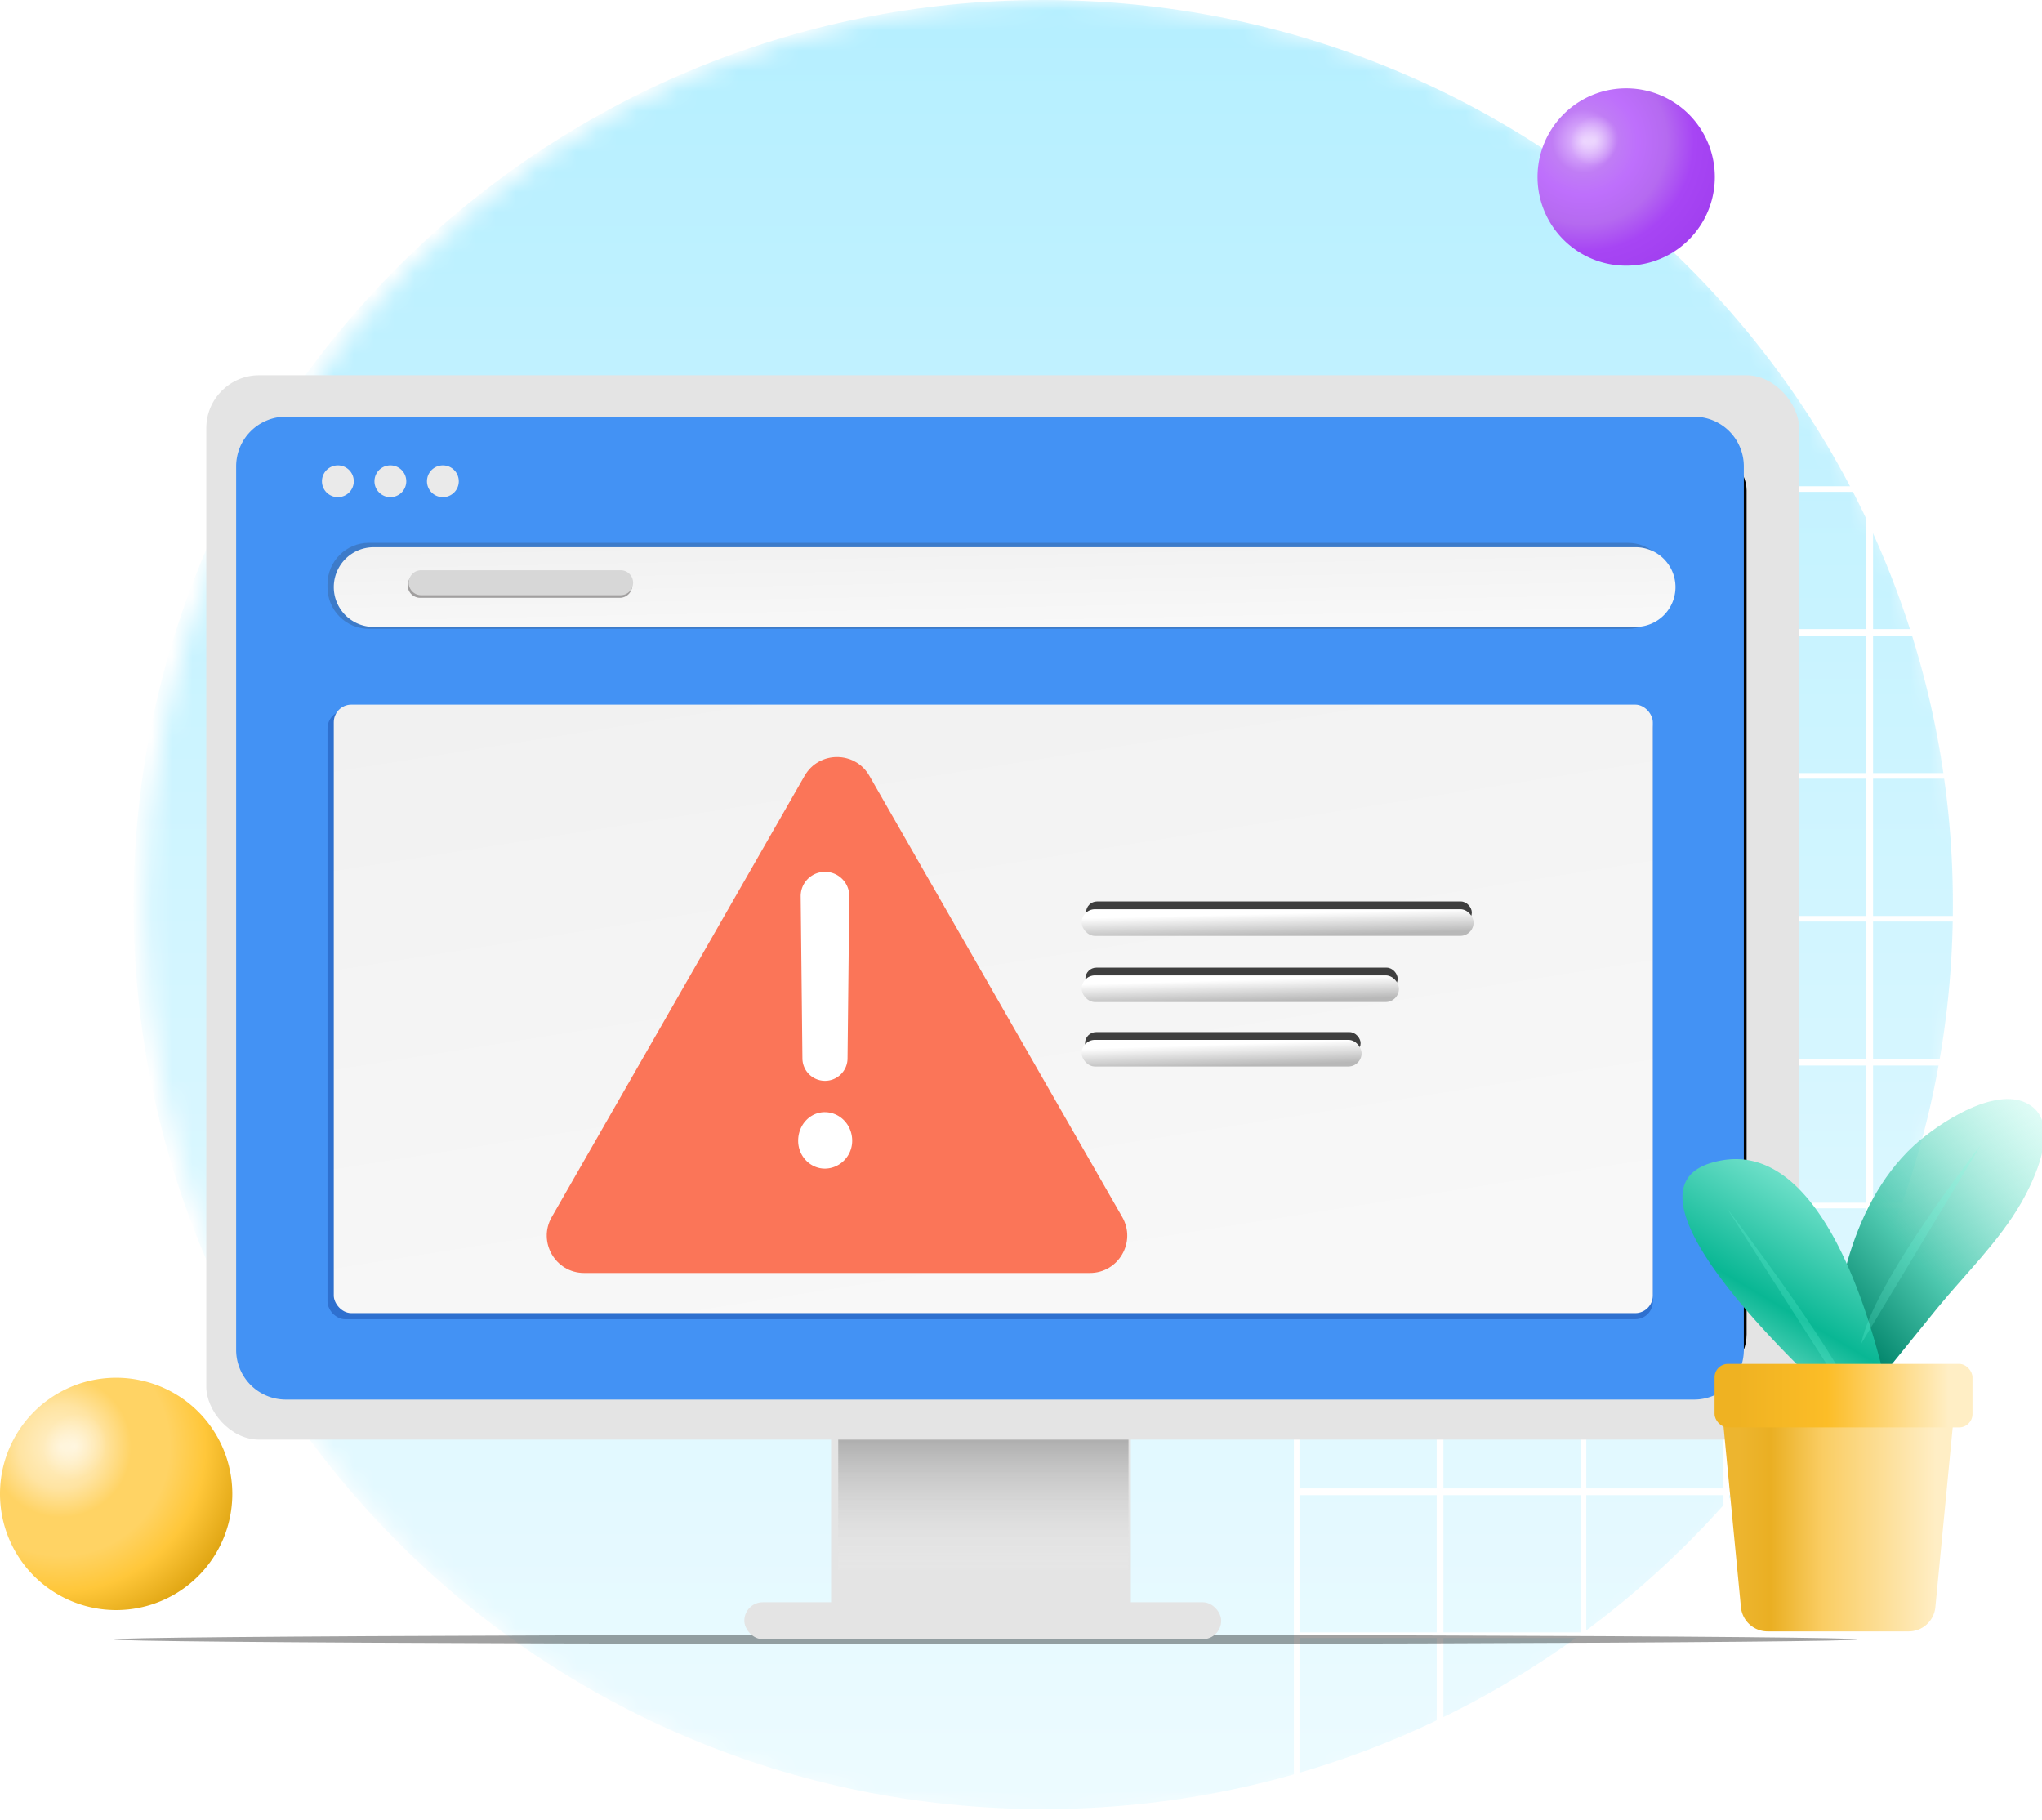 <svg xmlns="http://www.w3.org/2000/svg" width="101" height="90" fill="none" viewBox="0 0 101 90"><mask id="fs-i2cevocr3a" style="mask-type:alpha" width="91" height="90" x="7" y="0" maskUnits="userSpaceOnUse"><path fill="url(#paint0_linear_15_142555)" d="M52.17 90c24.852 0 45-20.147 45-45s-20.148-45-45-45c-24.854 0-45 20.147-45 45s20.146 45 45 45z"/></mask><g mask="url(#fs-i2cevocr3a)"><path fill="url(#paint1_linear_15_142555)" d="M51.6 89.474c24.85 0 44.994-20.03 44.994-44.737C96.594 20.03 76.45 0 51.6 0S6.605 20.03 6.605 44.737c0 24.708 20.145 44.737 44.995 44.737z"/><path fill="#fff" d="M66.815 24.049a2.819 2.819 0 00-2.819 2.818v110.827h113.645V24.049H66.815zm110.493 7.064h-6.787v-6.786h6.787v6.786zm-56.35 42.5v-6.787h6.786v6.786h-6.786zm6.786.333v6.787h-6.786v-6.787h6.786zm-7.064-.334h-6.787v-6.786h6.787v6.786zm0 .334v6.787h-6.787v-6.787h6.787zm-7.121 6.787h-6.786v-6.787h6.786v6.787zm0 .278v6.786h-6.786v-6.786h6.786zm.334 0h6.787v6.786h-6.787v-6.786zm6.787 7.064v6.787h-6.787v-6.787h6.787zm.278 0h6.786v6.787h-6.786v-6.787zm0-.278v-6.786h6.786v6.786h-6.786zm7.064-6.786h6.787v6.786h-6.787v-6.786zm0-.278v-6.787h6.787v6.787h-6.787zm0-7.12v-6.787h6.787v6.786h-6.787zm0-7.065V59.76h6.787v6.787h-6.787zm-.278 0h-6.786V59.76h6.786v6.787zm-7.064 0h-6.787V59.76h6.787v6.787zm-7.121 0h-6.786V59.76h6.786v6.787zm0 .278v6.786h-6.786v-6.786h6.786zm-7.064 6.786h-6.787v-6.786h6.787v6.786zm0 .334v6.787h-6.787v-6.787h6.787zm0 7.065v6.786h-6.787v-6.786h6.787zm0 7.064v6.787h-6.787v-6.787h6.787zm.278 0h6.786v6.787h-6.786v-6.787zm6.786 7.12v6.787h-6.786v-6.787h6.786zm.334 0h6.787v6.787h-6.787v-6.787zm7.065 0h6.786v6.787h-6.786v-6.787zm7.064 0h6.787v6.787h-6.787v-6.787zm0-.333v-6.787h6.787v6.787h-6.787zm7.121-6.787h6.786v6.787h-6.786v-6.787zm0-.278v-6.786h6.786v6.786h-6.786zm0-7.064v-6.787h6.786v6.787h-6.786zm0-7.12v-6.787h6.786v6.786h-6.786zm0-7.065V59.76h6.786v6.787h-6.786zm0-7.065v-6.786h6.786v6.786h-6.786zm-.334 0h-6.787v-6.786h6.787v6.786zm-7.065 0h-6.786v-6.786h6.786v6.786zm-7.064 0h-6.787v-6.786h6.787v6.786zm-7.121 0h-6.786v-6.786h6.786v6.786zm-7.064 0h-6.787v-6.786h6.787v6.786zm0 .278v6.787h-6.787V59.76h6.787zm-7.065 6.787h-6.786V59.76h6.786v6.787zm0 .278v6.786h-6.786v-6.786h6.786zm0 7.12v6.787h-6.786v-6.787h6.786zm0 7.065v6.786h-6.786v-6.786h6.786zm0 7.064v6.787h-6.786v-6.787h6.786zm0 7.12v6.787h-6.786v-6.787h6.786zm.278 0h6.787v6.787h-6.787v-6.787zm6.787 7.065v6.786h-6.787v-6.786h6.787zm.278 0h6.786v6.786h-6.786v-6.786zm7.12 0h6.787v6.786h-6.787v-6.786zm7.065 0h6.786v6.786h-6.786v-6.786zm7.064 0h6.787v6.786h-6.787v-6.786zm7.121 0h6.786v6.786h-6.786v-6.786zm0-.278v-6.787h6.786v6.787h-6.786zm7.064-6.787h6.787v6.787h-6.787v-6.787zm0-.333v-6.787h6.787v6.787h-6.787zm0-7.065v-6.786h6.787v6.786h-6.787zm0-7.064v-6.787h6.787v6.787h-6.787zm0-7.12v-6.787h6.787v6.786h-6.787zm0-7.065V59.76h6.787v6.787h-6.787zm0-7.065v-6.786h6.787v6.786h-6.787zm0-7.12v-6.787h6.787v6.787h-6.787zm-.278 0h-6.786v-6.787h6.786v6.787zm-7.12 0h-6.787v-6.787h6.787v6.787zm-7.065 0h-6.786v-6.787h6.786v6.787zm-7.064 0h-6.787v-6.787h6.787v6.787zm-7.121 0h-6.786v-6.787h6.786v6.787zm-7.064 0h-6.787v-6.787h6.787v6.787zm-7.065 0h-6.786v-6.787h6.786v6.787zm0 .334v6.786h-6.786v-6.786h6.786zm-7.12 6.786h-6.786v-6.786h6.786v6.786zm0 .278v6.787h-6.786V59.76h6.786zm0 7.065v6.786h-6.786v-6.786h6.786zm0 7.12v6.787h-6.786v-6.787h6.786zm0 7.065v6.786h-6.786v-6.786h6.786zm0 7.064v6.787h-6.786v-6.787h6.786zm0 7.12v6.787h-6.786v-6.787h6.786zm0 7.065v6.786h-6.786v-6.786h6.786zm.334 0h6.786v6.786h-6.786v-6.786zm6.786 7.065v6.786h-6.786v-6.786h6.786zm.278 0h6.787v6.786h-6.787v-6.786zm7.065 0h6.786v6.786h-6.786v-6.786zm7.12 0h6.787v6.786h-6.787v-6.786zm7.065 0h6.786v6.786h-6.786v-6.786zm7.064 0h6.787v6.786h-6.787v-6.786zm7.121 0h6.786v6.786h-6.786v-6.786zm7.064 0h6.787v6.786h-6.787v-6.786zm0-.279v-6.786h6.787v6.786h-6.787zm7.065-6.786h6.786v6.786h-6.786v-6.786zm0-.278v-6.787h6.786v6.787h-6.786zm0-7.12v-6.787h6.786v6.787h-6.786zm0-7.065v-6.786h6.786v6.786h-6.786zm0-7.064v-6.787h6.786v6.787h-6.786zm0-7.12v-6.787h6.786v6.786h-6.786zm0-7.065V59.76h6.786v6.787h-6.786zm0-7.065v-6.786h6.786v6.786h-6.786zm0-7.12v-6.787h6.786v6.787h-6.786zm0-7.065v-6.786h6.786v6.786h-6.786zm-.278 0h-6.787v-6.786h6.787v6.786zm-7.065 0h-6.786v-6.786h6.786v6.786zm-7.12 0h-6.787v-6.786h6.787v6.786zm-7.065 0h-6.786v-6.786h6.786v6.786zm-7.064 0h-6.787v-6.786h6.787v6.786zm-7.121 0h-6.786v-6.786h6.786v6.786zm-7.064 0h-6.787v-6.786h6.787v6.786zm-7.065 0h-6.786v-6.786h6.786v6.786zm-7.12 0h-6.786v-6.786h6.786v6.786zm0 .278v6.787h-6.786v-6.787h6.786zm-7.064 6.787h-6.787v-6.787h6.787v6.787zm0 .334v6.786h-6.787v-6.786h6.787zm0 7.064v6.787h-6.787V59.76h6.787zm0 7.065v6.786h-6.787v-6.786h6.787zm0 7.12v6.787h-6.787v-6.787h6.787zm0 7.065v6.786h-6.787v-6.786h6.787zm0 7.064v6.787h-6.787v-6.787h6.787zm0 7.12v6.787h-6.787v-6.787h6.787zm0 7.065v6.786h-6.787v-6.786h6.787zm0 7.065v6.786h-6.787v-6.786h6.787zm.278 0h6.786v6.786h-6.786v-6.786zm6.786 7.12v6.786h-6.786v-6.786h6.786zm.334 0h6.786v6.786h-6.786v-6.786zm7.064 0h6.787v6.786h-6.787v-6.786zm7.065 0h6.786v6.786h-6.786v-6.786zm7.12 0h6.787v6.786h-6.787v-6.786zm7.065 0h6.786v6.786h-6.786v-6.786zm7.064 0h6.787v6.786h-6.787v-6.786zm7.121 0h6.786v6.786h-6.786v-6.786zm7.064 0h6.787v6.786h-6.787v-6.786zm7.065 0h6.786v6.786h-6.786v-6.786zm0-.334v-6.786h6.786v6.786h-6.786zm7.12-6.786h6.787v6.786h-6.787v-6.786zm0-.279v-6.786h6.787v6.786h-6.787zm0-7.064v-6.787h6.787v6.787h-6.787zm0-7.12v-6.787h6.787v6.787h-6.787zm0-7.065v-6.786h6.787v6.786h-6.787zm0-7.064v-6.787h6.787v6.787h-6.787zm0-7.12v-6.787h6.787v6.786h-6.787zm0-7.065V59.76h6.787v6.787h-6.787zm0-7.065v-6.786h6.787v6.786h-6.787zm0-7.12v-6.787h6.787v6.787h-6.787zm0-7.065v-6.786h6.787v6.786h-6.787zm0-7.064v-6.787h6.787v6.787h-6.787zm-.334 0h-6.786v-6.787h6.786v6.787zm-7.064 0h-6.787v-6.787h6.787v6.787zm-7.065 0h-6.786v-6.787h6.786v6.787zm-7.12 0h-6.787v-6.787h6.787v6.787zm-7.065 0h-6.786v-6.787h6.786v6.787zm-7.064 0h-6.787v-6.787h6.787v6.787zm-7.121 0h-6.786v-6.787h6.786v6.787zm-7.064 0h-6.787v-6.787h6.787v6.787zm-7.065 0h-6.786v-6.787h6.786v6.787zm-7.12 0h-6.786v-6.787h6.786v6.787zm-7.064 0h-6.787v-6.787h6.787v6.787zm0 .278v6.786h-6.787v-6.786h6.787zm-7.065 6.786h-6.787v-6.786h6.787v6.786zm0 .278v6.787h-6.787v-6.787h6.787zm0 7.12v6.787h-6.787v-6.786h6.787zm0 7.065v6.787h-6.787V59.76h6.787zm0 7.065v6.786h-6.787v-6.786h6.787zm0 7.12v6.787h-6.787v-6.787h6.787zm0 7.065v6.786h-6.787v-6.786h6.787zm0 7.064v6.787h-6.787v-6.787h6.787zm0 7.12v6.787h-6.787v-6.787h6.787zm0 7.065v6.786h-6.787v-6.786h6.787zm0 7.065v6.786h-6.787v-6.786h6.787zm0 7.12v6.786h-6.787v-6.786h6.787zm.278 0h6.787v6.786h-6.787v-6.786zm6.787 7.064v6.787h-6.787v-6.787h6.787zm.278 0h6.786v6.787h-6.786v-6.787zm7.12 0h6.786v6.787h-6.786v-6.787zm7.064 0h6.787v6.787h-6.787v-6.787zm7.065 0h6.786v6.787h-6.786v-6.787zm7.12 0h6.787v6.787h-6.787v-6.787zm7.065 0h6.786v6.787h-6.786v-6.787zm7.064 0h6.787v6.787h-6.787v-6.787zm7.121 0h6.786v6.787h-6.786v-6.787zm7.064 0h6.787v6.787h-6.787v-6.787zm7.065 0h6.786v6.787h-6.786v-6.787zm7.12 0h6.787v6.787h-6.787v-6.787zm0-.278v-6.786h6.787v6.786h-6.787zm7.065-6.786h6.786v6.786h-6.786v-6.786zm0-.334v-6.786h6.786v6.786h-6.786zm0-7.065v-6.786h6.786v6.786h-6.786zm0-7.064v-6.787h6.786v6.787h-6.786zm0-7.12v-6.787h6.786v6.787h-6.786zm0-7.065v-6.786h6.786v6.786h-6.786zm0-7.064v-6.787h6.786v6.787h-6.786zm0-7.12v-6.787h6.786v6.786h-6.786zm0-7.065V59.76h6.786v6.787h-6.786zm0-7.065v-6.786h6.786v6.786h-6.786zm0-7.12v-6.787h6.786v6.787h-6.786zm0-7.065v-6.786h6.786v6.786h-6.786zm0-7.064v-6.787h6.786v6.787h-6.786zm0-7.12v-6.787h6.786v6.786h-6.786zm-.278 0h-6.787v-6.787h6.787v6.786zm-7.121 0h-6.786v-6.787h6.786v6.786zm-7.064 0h-6.787v-6.787h6.787v6.786zm-7.065 0h-6.786v-6.787h6.786v6.786zm-7.12 0h-6.787v-6.787h6.787v6.786zm-7.065 0h-6.786v-6.787h6.786v6.786zm-7.064 0h-6.787v-6.787h6.787v6.786zm-7.121 0h-6.786v-6.787h6.786v6.786zm-7.064 0h-6.787v-6.787h6.787v6.786zm-7.065 0h-6.786v-6.787h6.786v6.786zm-7.12 0h-6.786v-6.787h6.786v6.786zm-7.064 0h-6.787v-6.787h6.787v6.786zm-7.065 0h-6.787v-6.787h6.787v6.786zm0 .333v6.787h-6.787v-6.787h6.787zm-7.12 6.787h-6.787v-6.787h6.787v6.787zm0 .278v6.786h-6.787v-6.786h6.787zm0 7.064v6.787h-6.787v-6.787h6.787zm0 7.12v6.787h-6.787v-6.786h6.787zm0 7.065v6.787h-6.787V59.76h6.787zm0 7.065v6.786h-6.787v-6.786h6.787zm0 7.12v6.787h-6.787v-6.787h6.787zm0 7.065v6.786h-6.787v-6.786h6.787zm0 7.064v6.787h-6.787v-6.787h6.787zm0 7.12v6.787h-6.787v-6.787h6.787zm0 7.065v6.786h-6.787v-6.786h6.787zm0 7.065v6.786h-6.787v-6.786h6.787zm0 7.12v6.786h-6.787v-6.786h6.787zm0 7.064v6.787h-6.787v-6.787h6.787zm.333 0h6.787v6.787h-6.787v-6.787zm6.787 7.065v6.786h-6.787v-6.786h6.787zm.278 0h6.787v6.786h-6.787v-6.786zm7.065 0h6.786v6.786h-6.786v-6.786zm7.12 0h6.786v6.786h-6.786v-6.786zm7.064 0h6.787v6.786h-6.787v-6.786zm7.065 0h6.786v6.786h-6.786v-6.786zm7.12 0h6.787v6.786h-6.787v-6.786zm7.065 0h6.786v6.786h-6.786v-6.786zm7.064 0h6.787v6.786h-6.787v-6.786zm7.121 0h6.786v6.786h-6.786v-6.786zm7.064 0h6.787v6.786h-6.787v-6.786zm7.065 0h6.786v6.786h-6.786v-6.786zm7.12 0h6.787v6.786h-6.787v-6.786zm7.065 0h6.786v6.786h-6.786v-6.786zm0-.278v-6.787h6.786v6.787h-6.786zm7.064-6.787h6.787v6.787h-6.787v-6.787zm0-.278v-6.786h6.787v6.786h-6.787zm0-7.12v-6.786h6.787v6.786h-6.787zm0-7.065v-6.786h6.787v6.786h-6.787zm0-7.064v-6.787h6.787v6.787h-6.787zm0-7.12v-6.787h6.787v6.787h-6.787zm0-7.065v-6.786h6.787v6.786h-6.787zm0-7.064v-6.787h6.787v6.787h-6.787zm0-7.12v-6.787h6.787v6.786h-6.787zm0-7.065V59.76h6.787v6.787h-6.787zm0-7.065v-6.786h6.787v6.786h-6.787zm0-7.12v-6.787h6.787v6.787h-6.787zm0-7.065v-6.786h6.787v6.786h-6.787zm0-7.064v-6.787h6.787v6.787h-6.787zm-99.46-13.907v6.786h-6.787v-3.967a2.819 2.819 0 012.819-2.819h3.968zm-6.787 106.247h6.787v6.786h-6.787v-6.786zm106.247 6.786v-6.786h6.787v6.786h-6.787z"/></g><path fill="url(#paint2_radial_15_142555)" d="M5.745 79.628a5.745 5.745 0 100-11.49 5.745 5.745 0 000 11.49z"/><path fill="url(#paint3_radial_15_142555)" d="M2.422 73.603c-1.041-.64-1.301-2.102-.58-3.243.7-1.141 2.121-1.562 3.162-.921 1.041.64 1.302 2.102.58 3.243-.72 1.16-2.141 1.561-3.162.92z" opacity=".5"/><path fill="url(#paint4_radial_15_142555)" d="M80.433 13.139a4.385 4.385 0 100-8.77 4.385 4.385 0 000 8.77z"/><path fill="url(#paint5_radial_15_142555)" d="M77.896 8.54c-.794-.49-.993-1.605-.443-2.476.535-.871 1.62-1.192 2.415-.703.794.489.993 1.604.443 2.475-.55.886-1.635 1.192-2.415.703z" opacity=".5"/><g filter="url(#filter0_f_15_142555)"><ellipse cx="48.756" cy="81.081" fill="#000" fill-opacity=".37" rx="43.119" ry=".229"/></g><g filter="url(#filter1_ii_15_142555)"><path fill="#E4E4E4" d="M41.107 64.162c0-.962.78-1.744 1.742-1.744h11.342c.962 0 1.742.78 1.742 1.742v16.692H41.107v-16.69z"/></g><path fill="url(#paint6_linear_15_142555)" d="M41.46 69.348h14.357v8.276H41.46z"/><g filter="url(#filter2_ii_15_142555)"><rect width="78.784" height="52.639" x="10.203" y="18.342" fill="#E4E4E4" rx="2.614"/></g><rect width="72.717" height="46.101" x="13.672" y="22.072" fill="#010101" rx="2.178"/><g filter="url(#filter3_iii_15_142555)"><path fill="#4392F4" d="M84.24 20.39H14.564a2.456 2.456 0 00-2.448 2.464v43.68A2.456 2.456 0 0014.564 69H84.24a2.456 2.456 0 002.448-2.465v-43.68a2.456 2.456 0 00-2.448-2.464z"/></g><path fill="#231F20" d="M80.517 26.847H18.245c-1.13 0-2.046.916-2.046 2.046v.16c0 1.13.916 2.046 2.046 2.046h62.272c1.13 0 2.046-.916 2.046-2.046v-.16c0-1.13-.916-2.046-2.046-2.046z" opacity=".2"/><g filter="url(#filter4_ii_15_142555)"><path fill="url(#paint7_linear_15_142555)" d="M80.902 26.847H18.48a1.97 1.97 0 100 3.94h62.422a1.97 1.97 0 100-3.94z"/></g><path fill="#231F20" d="M30.654 28.33h-9.871a.618.618 0 100 1.236h9.871a.618.618 0 100-1.236z" opacity=".4"/><path fill="#D7D7D7" d="M30.696 28.201h-9.863a.618.618 0 100 1.236h9.863a.618.618 0 100-1.236z"/><g filter="url(#filter6_ii_15_142555)"><path fill="#EAEAEA" d="M16.683 24.588a.787.787 0 100-1.573.787.787 0 000 1.573z"/></g><g filter="url(#filter7_ii_15_142555)"><path fill="#EAEAEA" d="M19.28 24.588a.787.787 0 100-1.573.787.787 0 000 1.573z"/></g><g filter="url(#filter8_ii_15_142555)"><path fill="#EAEAEA" d="M21.877 24.588a.787.787 0 100-1.573.787.787 0 000 1.573z"/></g><rect width="65.552" height="30.094" x="16.199" y="35.15" fill="#002880" fill-opacity=".32" rx=".871"/><g filter="url(#filter9_ii_15_142555)"><rect width="65.241" height="30.094" x="16.509" y="34.631" fill="url(#paint9_linear_15_142555)" rx=".871"/></g><g filter="url(#filter10_ii_15_142555)"><rect width="23.586" height="1.829" x="36.815" y="79.023" fill="#E4E4E4" rx=".914"/></g><g filter="url(#filter11_i_15_142555)"><path fill="url(#paint10_linear_15_142555)" d="M89.859 69.073c-.028-.006-.057-.011-.078-.031-.43-.411.842-6.006.963-6.424.615-2.123 1.634-4.19 3.272-5.706 1.16-1.073 4.256-3.173 5.864-1.938 1.354 1.041.085 3.656-.54 4.75-1.119 1.944-2.768 3.52-4.177 5.244-.84 1.032-1.685 2.083-2.525 3.115-.055.07-.48.674-.799 1.068-.204.252-.5.298-.814.218l-1.166-.296z"/></g><g filter="url(#filter12_i_15_142555)"><path fill="url(#paint11_linear_15_142555)" d="M91.697 70.775c.688.148 1.3-.437 1.157-1.125-.79-3.787-3.406-13.662-8.947-11.863-5.036 1.654 5.787 11.392 7.355 12.772a.95.95 0 00.435.216z"/></g><path fill="#77FFE4" fill-opacity=".2" d="M85.416 59.757s6.48 8.458 6.554 10.247zM97.963 56.642s-5.324 6.793-5.903 9.808z"/><path fill="url(#paint12_linear_15_142555)" d="M85.109 69.105a1.325 1.325 0 011.318-1.452h8.98c.783 0 1.395.674 1.32 1.452l-1.001 10.38a1.325 1.325 0 01-1.319 1.198h-6.979a1.325 1.325 0 01-1.319-1.197l-1-10.38z"/><g filter="url(#filter13_i_15_142555)"><rect width="12.757" height="3.141" x="84.54" y="67.653" fill="url(#paint13_linear_15_142555)" rx=".662"/></g><g filter="url(#filter14_di_15_142555)"><path fill="#FB7558" d="M39.017 36.952c.71-1.238 2.494-1.238 3.204 0l12.507 21.821c.706 1.231-.183 2.765-1.602 2.765H28.112c-1.42 0-2.308-1.534-1.602-2.765l12.507-21.821z"/></g><g filter="url(#filter15_d_15_142555)"><path fill="#fff" d="M40.805 52.521c.611 0 1.109-.492 1.115-1.104l.087-8.031a1.202 1.202 0 10-2.404 0l.086 8.031a1.116 1.116 0 001.116 1.104zm-.01 1.55c-.723 0-1.317.621-1.317 1.416 0 .756.594 1.376 1.318 1.376.742 0 1.354-.62 1.354-1.376 0-.795-.612-1.415-1.354-1.415z"/></g><g filter="url(#filter16_d_15_142555)"><rect width="15.446" height="1.091" x="53.684" y="47.812" fill="#3E3E3E" rx=".545"/></g><g filter="url(#filter17_dii_15_142555)"><rect width="15.694" height="1.318" x="53.543" y="47.585" fill="url(#paint14_linear_15_142555)" rx=".659"/></g><g filter="url(#filter18_d_15_142555)"><rect width="13.629" height="1.091" x="53.668" y="51.001" fill="#3E3E3E" rx=".545"/></g><g filter="url(#filter19_dii_15_142555)"><rect width="13.847" height="1.318" x="53.543" y="50.774" fill="url(#paint15_linear_15_142555)" rx=".659"/></g><g filter="url(#filter20_d_15_142555)"><rect width="19.08" height="1.091" x="53.718" y="44.539" fill="#3E3E3E" rx=".545"/></g><g filter="url(#filter21_dii_15_142555)"><rect width="19.386" height="1.318" x="53.543" y="44.313" fill="url(#paint16_linear_15_142555)" rx=".659"/></g><defs><filter id="filter0_f_15_142555" width="88.067" height="2.285" x="4.723" y="79.939" color-interpolation-filters="sRGB" filterUnits="userSpaceOnUse"><feFlood flood-opacity="0" result="BackgroundImageFix"/><feBlend in="SourceGraphic" in2="BackgroundImageFix" result="shape"/><feGaussianBlur result="effect1_foregroundBlur_15_142555" stdDeviation=".457"/></filter><filter id="filter1_ii_15_142555" width="15.001" height="18.609" x="41.02" y="62.331" color-interpolation-filters="sRGB" filterUnits="userSpaceOnUse"><feFlood flood-opacity="0" result="BackgroundImageFix"/><feBlend in="SourceGraphic" in2="BackgroundImageFix" result="shape"/><feColorMatrix in="SourceAlpha" result="hardAlpha" values="0 0 0 0 0 0 0 0 0 0 0 0 0 0 0 0 0 0 127 0"/><feOffset dx=".436" dy=".479"/><feGaussianBlur stdDeviation=".044"/><feComposite in2="hardAlpha" k2="-1" k3="1" operator="arithmetic"/><feColorMatrix values="0 0 0 0 0.958 0 0 0 0 0.958 0 0 0 0 0.958 0 0 0 1 0"/><feBlend in2="shape" result="effect1_innerShadow_15_142555"/><feColorMatrix in="SourceAlpha" result="hardAlpha" values="0 0 0 0 0 0 0 0 0 0 0 0 0 0 0 0 0 0 127 0"/><feOffset dx="-.436" dy="-.261"/><feGaussianBlur stdDeviation=".044"/><feComposite in2="hardAlpha" k2="-1" k3="1" operator="arithmetic"/><feColorMatrix values="0 0 0 0 0.833 0 0 0 0 0.833 0 0 0 0 0.833 0 0 0 1 0"/><feBlend in2="effect1_innerShadow_15_142555" result="effect2_innerShadow_15_142555"/></filter><filter id="filter2_ii_15_142555" width="79.306" height="53.205" x="10.116" y="18.255" color-interpolation-filters="sRGB" filterUnits="userSpaceOnUse"><feFlood flood-opacity="0" result="BackgroundImageFix"/><feBlend in="SourceGraphic" in2="BackgroundImageFix" result="shape"/><feColorMatrix in="SourceAlpha" result="hardAlpha" values="0 0 0 0 0 0 0 0 0 0 0 0 0 0 0 0 0 0 127 0"/><feOffset dx=".436" dy=".479"/><feGaussianBlur stdDeviation=".261"/><feComposite in2="hardAlpha" k2="-1" k3="1" operator="arithmetic"/><feColorMatrix values="0 0 0 0 1 0 0 0 0 1 0 0 0 0 1 0 0 0 1 0"/><feBlend in2="shape" result="effect1_innerShadow_15_142555"/><feColorMatrix in="SourceAlpha" result="hardAlpha" values="0 0 0 0 0 0 0 0 0 0 0 0 0 0 0 0 0 0 127 0"/><feOffset dx="-.436" dy="-.261"/><feGaussianBlur stdDeviation=".044"/><feComposite in2="hardAlpha" k2="-1" k3="1" operator="arithmetic"/><feColorMatrix values="0 0 0 0 0.833 0 0 0 0 0.833 0 0 0 0 0.833 0 0 0 1 0"/><feBlend in2="effect1_innerShadow_15_142555" result="effect2_innerShadow_15_142555"/></filter><filter id="filter3_iii_15_142555" width="75.006" height="49.35" x="11.681" y="20.128" color-interpolation-filters="sRGB" filterUnits="userSpaceOnUse"><feFlood flood-opacity="0" result="BackgroundImageFix"/><feBlend in="SourceGraphic" in2="BackgroundImageFix" result="shape"/><feColorMatrix in="SourceAlpha" result="hardAlpha" values="0 0 0 0 0 0 0 0 0 0 0 0 0 0 0 0 0 0 127 0"/><feOffset dy="-.261"/><feGaussianBlur stdDeviation=".261"/><feComposite in2="hardAlpha" k2="-1" k3="1" operator="arithmetic"/><feColorMatrix values="0 0 0 0 0.089 0 0 0 0 0.328 0 0 0 0 0.629 0 0 0 1 0"/><feBlend in2="shape" result="effect1_innerShadow_15_142555"/><feColorMatrix in="SourceAlpha" result="hardAlpha" values="0 0 0 0 0 0 0 0 0 0 0 0 0 0 0 0 0 0 127 0"/><feOffset dy=".479"/><feGaussianBlur stdDeviation=".24"/><feComposite in2="hardAlpha" k2="-1" k3="1" operator="arithmetic"/><feColorMatrix values="0 0 0 0 0.642 0 0 0 0 0.85 0 0 0 0 1 0 0 0 1 0"/><feBlend in2="effect1_innerShadow_15_142555" result="effect2_innerShadow_15_142555"/><feColorMatrix in="SourceAlpha" result="hardAlpha" values="0 0 0 0 0 0 0 0 0 0 0 0 0 0 0 0 0 0 127 0"/><feOffset dx="-.436"/><feGaussianBlur stdDeviation=".218"/><feComposite in2="hardAlpha" k2="-1" k3="1" operator="arithmetic"/><feColorMatrix values="0 0 0 0 0 0 0 0 0 0 0 0 0 0 0 0 0 0 0.25 0"/><feBlend in2="effect2_innerShadow_15_142555" result="effect3_innerShadow_15_142555"/></filter><filter id="filter4_ii_15_142555" width="66.887" height="4.507" x="16.422" y="26.76" color-interpolation-filters="sRGB" filterUnits="userSpaceOnUse"><feFlood flood-opacity="0" result="BackgroundImageFix"/><feBlend in="SourceGraphic" in2="BackgroundImageFix" result="shape"/><feColorMatrix in="SourceAlpha" result="hardAlpha" values="0 0 0 0 0 0 0 0 0 0 0 0 0 0 0 0 0 0 127 0"/><feOffset dx=".436" dy=".479"/><feGaussianBlur stdDeviation=".261"/><feComposite in2="hardAlpha" k2="-1" k3="1" operator="arithmetic"/><feColorMatrix values="0 0 0 0 1 0 0 0 0 1 0 0 0 0 1 0 0 0 1 0"/><feBlend in2="shape" result="effect1_innerShadow_15_142555"/><feColorMatrix in="SourceAlpha" result="hardAlpha" values="0 0 0 0 0 0 0 0 0 0 0 0 0 0 0 0 0 0 127 0"/><feOffset dx="-.436" dy="-.261"/><feGaussianBlur stdDeviation=".044"/><feComposite in2="hardAlpha" k2="-1" k3="1" operator="arithmetic"/><feColorMatrix values="0 0 0 0 0.833 0 0 0 0 0.833 0 0 0 0 0.833 0 0 0 1 0"/><feBlend in2="effect1_innerShadow_15_142555" result="effect2_innerShadow_15_142555"/></filter><filter id="filter5_dii_15_142555" width="11.824" height="2.194" x="19.927" y="27.94" color-interpolation-filters="sRGB" filterUnits="userSpaceOnUse"><feFlood flood-opacity="0" result="BackgroundImageFix"/><feColorMatrix in="SourceAlpha" result="hardAlpha" values="0 0 0 0 0 0 0 0 0 0 0 0 0 0 0 0 0 0 127 0"/><feOffset dy=".436"/><feGaussianBlur stdDeviation=".218"/><feColorMatrix values="0 0 0 0 0 0 0 0 0 0 0 0 0 0 0 0 0 0 0.07 0"/><feBlend in2="BackgroundImageFix" result="effect1_dropShadow_15_142555"/><feBlend in="SourceGraphic" in2="effect1_dropShadow_15_142555" result="shape"/><feColorMatrix in="SourceAlpha" result="hardAlpha" values="0 0 0 0 0 0 0 0 0 0 0 0 0 0 0 0 0 0 127 0"/><feOffset dx=".436" dy=".479"/><feGaussianBlur stdDeviation=".261"/><feComposite in2="hardAlpha" k2="-1" k3="1" operator="arithmetic"/><feColorMatrix values="0 0 0 0 1 0 0 0 0 1 0 0 0 0 1 0 0 0 1 0"/><feBlend in2="shape" result="effect2_innerShadow_15_142555"/><feColorMatrix in="SourceAlpha" result="hardAlpha" values="0 0 0 0 0 0 0 0 0 0 0 0 0 0 0 0 0 0 127 0"/><feOffset dx="-.479" dy="-.261"/><feGaussianBlur stdDeviation=".218"/><feComposite in2="hardAlpha" k2="-1" k3="1" operator="arithmetic"/><feColorMatrix values="0 0 0 0 0.833 0 0 0 0 0.833 0 0 0 0 0.833 0 0 0 1 0"/><feBlend in2="effect2_innerShadow_15_142555" result="effect3_innerShadow_15_142555"/></filter><filter id="filter6_ii_15_142555" width="1.704" height="1.705" x="15.809" y="22.927" color-interpolation-filters="sRGB" filterUnits="userSpaceOnUse"><feFlood flood-opacity="0" result="BackgroundImageFix"/><feBlend in="SourceGraphic" in2="BackgroundImageFix" result="shape"/><feColorMatrix in="SourceAlpha" result="hardAlpha" values="0 0 0 0 0 0 0 0 0 0 0 0 0 0 0 0 0 0 127 0"/><feOffset dx=".087" dy=".087"/><feGaussianBlur stdDeviation=".022"/><feComposite in2="hardAlpha" k2="-1" k3="1" operator="arithmetic"/><feColorMatrix values="0 0 0 0 1 0 0 0 0 1 0 0 0 0 1 0 0 0 1 0"/><feBlend in2="shape" result="effect1_innerShadow_15_142555"/><feColorMatrix in="SourceAlpha" result="hardAlpha" values="0 0 0 0 0 0 0 0 0 0 0 0 0 0 0 0 0 0 127 0"/><feOffset dx="-.087" dy="-.087"/><feGaussianBlur stdDeviation=".044"/><feComposite in2="hardAlpha" k2="-1" k3="1" operator="arithmetic"/><feColorMatrix values="0 0 0 0 0.658 0 0 0 0 0.658 0 0 0 0 0.658 0 0 0 1 0"/><feBlend in2="effect1_innerShadow_15_142555" result="effect2_innerShadow_15_142555"/></filter><filter id="filter7_ii_15_142555" width="1.704" height="1.705" x="18.406" y="22.927" color-interpolation-filters="sRGB" filterUnits="userSpaceOnUse"><feFlood flood-opacity="0" result="BackgroundImageFix"/><feBlend in="SourceGraphic" in2="BackgroundImageFix" result="shape"/><feColorMatrix in="SourceAlpha" result="hardAlpha" values="0 0 0 0 0 0 0 0 0 0 0 0 0 0 0 0 0 0 127 0"/><feOffset dx=".087" dy=".087"/><feGaussianBlur stdDeviation=".022"/><feComposite in2="hardAlpha" k2="-1" k3="1" operator="arithmetic"/><feColorMatrix values="0 0 0 0 1 0 0 0 0 1 0 0 0 0 1 0 0 0 1 0"/><feBlend in2="shape" result="effect1_innerShadow_15_142555"/><feColorMatrix in="SourceAlpha" result="hardAlpha" values="0 0 0 0 0 0 0 0 0 0 0 0 0 0 0 0 0 0 127 0"/><feOffset dx="-.087" dy="-.087"/><feGaussianBlur stdDeviation=".044"/><feComposite in2="hardAlpha" k2="-1" k3="1" operator="arithmetic"/><feColorMatrix values="0 0 0 0 0.658 0 0 0 0 0.658 0 0 0 0 0.658 0 0 0 1 0"/><feBlend in2="effect1_innerShadow_15_142555" result="effect2_innerShadow_15_142555"/></filter><filter id="filter8_ii_15_142555" width="1.704" height="1.705" x="21.003" y="22.927" color-interpolation-filters="sRGB" filterUnits="userSpaceOnUse"><feFlood flood-opacity="0" result="BackgroundImageFix"/><feBlend in="SourceGraphic" in2="BackgroundImageFix" result="shape"/><feColorMatrix in="SourceAlpha" result="hardAlpha" values="0 0 0 0 0 0 0 0 0 0 0 0 0 0 0 0 0 0 127 0"/><feOffset dx=".087" dy=".087"/><feGaussianBlur stdDeviation=".022"/><feComposite in2="hardAlpha" k2="-1" k3="1" operator="arithmetic"/><feColorMatrix values="0 0 0 0 1 0 0 0 0 1 0 0 0 0 1 0 0 0 1 0"/><feBlend in2="shape" result="effect1_innerShadow_15_142555"/><feColorMatrix in="SourceAlpha" result="hardAlpha" values="0 0 0 0 0 0 0 0 0 0 0 0 0 0 0 0 0 0 127 0"/><feOffset dx="-.087" dy="-.087"/><feGaussianBlur stdDeviation=".044"/><feComposite in2="hardAlpha" k2="-1" k3="1" operator="arithmetic"/><feColorMatrix values="0 0 0 0 0.658 0 0 0 0 0.658 0 0 0 0 0.658 0 0 0 1 0"/><feBlend in2="effect1_innerShadow_15_142555" result="effect2_innerShadow_15_142555"/></filter><filter id="filter9_ii_15_142555" width="65.764" height="30.66" x="16.422" y="34.544" color-interpolation-filters="sRGB" filterUnits="userSpaceOnUse"><feFlood flood-opacity="0" result="BackgroundImageFix"/><feBlend in="SourceGraphic" in2="BackgroundImageFix" result="shape"/><feColorMatrix in="SourceAlpha" result="hardAlpha" values="0 0 0 0 0 0 0 0 0 0 0 0 0 0 0 0 0 0 127 0"/><feOffset dx=".436" dy=".479"/><feGaussianBlur stdDeviation=".261"/><feComposite in2="hardAlpha" k2="-1" k3="1" operator="arithmetic"/><feColorMatrix values="0 0 0 0 1 0 0 0 0 1 0 0 0 0 1 0 0 0 1 0"/><feBlend in2="shape" result="effect1_innerShadow_15_142555"/><feColorMatrix in="SourceAlpha" result="hardAlpha" values="0 0 0 0 0 0 0 0 0 0 0 0 0 0 0 0 0 0 127 0"/><feOffset dx="-.436" dy="-.261"/><feGaussianBlur stdDeviation=".044"/><feComposite in2="hardAlpha" k2="-1" k3="1" operator="arithmetic"/><feColorMatrix values="0 0 0 0 0.833 0 0 0 0 0.833 0 0 0 0 0.833 0 0 0 1 0"/><feBlend in2="effect1_innerShadow_15_142555" result="effect2_innerShadow_15_142555"/></filter><filter id="filter10_ii_15_142555" width="23.761" height="2.003" x="36.727" y="78.936" color-interpolation-filters="sRGB" filterUnits="userSpaceOnUse"><feFlood flood-opacity="0" result="BackgroundImageFix"/><feBlend in="SourceGraphic" in2="BackgroundImageFix" result="shape"/><feColorMatrix in="SourceAlpha" result="hardAlpha" values="0 0 0 0 0 0 0 0 0 0 0 0 0 0 0 0 0 0 127 0"/><feOffset dx=".436" dy=".479"/><feGaussianBlur stdDeviation=".044"/><feComposite in2="hardAlpha" k2="-1" k3="1" operator="arithmetic"/><feColorMatrix values="0 0 0 0 0.958 0 0 0 0 0.958 0 0 0 0 0.958 0 0 0 1 0"/><feBlend in2="shape" result="effect1_innerShadow_15_142555"/><feColorMatrix in="SourceAlpha" result="hardAlpha" values="0 0 0 0 0 0 0 0 0 0 0 0 0 0 0 0 0 0 127 0"/><feOffset dx="-.436" dy="-.261"/><feGaussianBlur stdDeviation=".044"/><feComposite in2="hardAlpha" k2="-1" k3="1" operator="arithmetic"/><feColorMatrix values="0 0 0 0 0.833 0 0 0 0 0.833 0 0 0 0 0.833 0 0 0 1 0"/><feBlend in2="effect1_innerShadow_15_142555" result="effect2_innerShadow_15_142555"/></filter><filter id="filter11_i_15_142555" width="11.424" height="15.051" x="89.693" y="54.354" color-interpolation-filters="sRGB" filterUnits="userSpaceOnUse"><feFlood flood-opacity="0" result="BackgroundImageFix"/><feBlend in="SourceGraphic" in2="BackgroundImageFix" result="shape"/><feColorMatrix in="SourceAlpha" result="hardAlpha" values="0 0 0 0 0 0 0 0 0 0 0 0 0 0 0 0 0 0 127 0"/><feOffset dx=".635" dy="-.243"/><feGaussianBlur stdDeviation=".828"/><feComposite in2="hardAlpha" k2="-1" k3="1" operator="arithmetic"/><feColorMatrix values="0 0 0 0 0.113 0 0 0 0 0.617 0 0 0 0 0.586 0 0 0 1 0"/><feBlend in2="shape" result="effect1_innerShadow_15_142555"/></filter><filter id="filter12_i_15_142555" width="10.929" height="13.47" x="82.581" y="57.328" color-interpolation-filters="sRGB" filterUnits="userSpaceOnUse"><feFlood flood-opacity="0" result="BackgroundImageFix"/><feBlend in="SourceGraphic" in2="BackgroundImageFix" result="shape"/><feColorMatrix in="SourceAlpha" result="hardAlpha" values="0 0 0 0 0 0 0 0 0 0 0 0 0 0 0 0 0 0 127 0"/><feOffset dx=".635" dy="-.243"/><feGaussianBlur stdDeviation=".828"/><feComposite in2="hardAlpha" k2="-1" k3="1" operator="arithmetic"/><feColorMatrix values="0 0 0 0 0.1 0 0 0 0 0.683 0 0 0 0 0.556 0 0 0 1 0"/><feBlend in2="shape" result="effect1_innerShadow_15_142555"/></filter><filter id="filter13_i_15_142555" width="13.022" height="3.339" x="84.54" y="67.455" color-interpolation-filters="sRGB" filterUnits="userSpaceOnUse"><feFlood flood-opacity="0" result="BackgroundImageFix"/><feBlend in="SourceGraphic" in2="BackgroundImageFix" result="shape"/><feColorMatrix in="SourceAlpha" result="hardAlpha" values="0 0 0 0 0 0 0 0 0 0 0 0 0 0 0 0 0 0 127 0"/><feOffset dx=".265" dy="-.199"/><feGaussianBlur stdDeviation=".232"/><feComposite in2="hardAlpha" k2="-1" k3="1" operator="arithmetic"/><feColorMatrix values="0 0 0 0 0.833 0 0 0 0 0.604 0 0 0 0 0.056 0 0 0 1 0"/><feBlend in2="shape" result="effect1_innerShadow_15_142555"/></filter><filter id="filter14_di_15_142555" width="34.252" height="31.054" x="24.416" y="35.1" color-interpolation-filters="sRGB" filterUnits="userSpaceOnUse"><feFlood flood-opacity="0" result="BackgroundImageFix"/><feColorMatrix in="SourceAlpha" result="hardAlpha" values="0 0 0 0 0 0 0 0 0 0 0 0 0 0 0 0 0 0 127 0"/><feOffset dx=".923" dy="1.846"/><feGaussianBlur stdDeviation="1.385"/><feColorMatrix values="0 0 0 0 0 0 0 0 0 0 0 0 0 0 0 0 0 0 0.25 0"/><feBlend in2="BackgroundImageFix" result="effect1_dropShadow_15_142555"/><feBlend in="SourceGraphic" in2="effect1_dropShadow_15_142555" result="shape"/><feColorMatrix in="SourceAlpha" result="hardAlpha" values="0 0 0 0 0 0 0 0 0 0 0 0 0 0 0 0 0 0 127 0"/><feOffset dx="-.143" dy="-.428"/><feGaussianBlur stdDeviation=".214"/><feComposite in2="hardAlpha" k2="-1" k3="1" operator="arithmetic"/><feColorMatrix values="0 0 0 0 0.688 0 0 0 0 0.208 0 0 0 0 0.178 0 0 0 1 0"/><feBlend in2="shape" result="effect2_innerShadow_15_142555"/></filter><filter id="filter15_d_15_142555" width="4.537" height="16.558" x="38.546" y="42.171" color-interpolation-filters="sRGB" filterUnits="userSpaceOnUse"><feFlood flood-opacity="0" result="BackgroundImageFix"/><feColorMatrix in="SourceAlpha" result="hardAlpha" values="0 0 0 0 0 0 0 0 0 0 0 0 0 0 0 0 0 0 127 0"/><feOffset dy=".933"/><feGaussianBlur stdDeviation=".466"/><feColorMatrix values="0 0 0 0 0 0 0 0 0 0 0 0 0 0 0 0 0 0 0.25 0"/><feBlend in2="BackgroundImageFix" result="effect1_dropShadow_15_142555"/><feBlend in="SourceGraphic" in2="effect1_dropShadow_15_142555" result="shape"/></filter><filter id="filter16_d_15_142555" width="15.794" height="1.439" x="53.51" y="47.681" color-interpolation-filters="sRGB" filterUnits="userSpaceOnUse"><feFlood flood-opacity="0" result="BackgroundImageFix"/><feColorMatrix in="SourceAlpha" result="hardAlpha" values="0 0 0 0 0 0 0 0 0 0 0 0 0 0 0 0 0 0 127 0"/><feOffset dy=".044"/><feGaussianBlur stdDeviation=".087"/><feColorMatrix values="0 0 0 0 0 0 0 0 0 0 0 0 0 0 0 0 0 0 0.48 0"/><feBlend in2="BackgroundImageFix" result="effect1_dropShadow_15_142555"/><feBlend in="SourceGraphic" in2="effect1_dropShadow_15_142555" result="shape"/></filter><filter id="filter17_dii_15_142555" width="16.565" height="2.45" x="53.108" y="47.324" color-interpolation-filters="sRGB" filterUnits="userSpaceOnUse"><feFlood flood-opacity="0" result="BackgroundImageFix"/><feColorMatrix in="SourceAlpha" result="hardAlpha" values="0 0 0 0 0 0 0 0 0 0 0 0 0 0 0 0 0 0 127 0"/><feOffset dy=".436"/><feGaussianBlur stdDeviation=".218"/><feColorMatrix values="0 0 0 0 0 0 0 0 0 0 0 0 0 0 0 0 0 0 0.07 0"/><feBlend in2="BackgroundImageFix" result="effect1_dropShadow_15_142555"/><feBlend in="SourceGraphic" in2="effect1_dropShadow_15_142555" result="shape"/><feColorMatrix in="SourceAlpha" result="hardAlpha" values="0 0 0 0 0 0 0 0 0 0 0 0 0 0 0 0 0 0 127 0"/><feOffset dx=".436" dy=".479"/><feGaussianBlur stdDeviation=".261"/><feComposite in2="hardAlpha" k2="-1" k3="1" operator="arithmetic"/><feColorMatrix values="0 0 0 0 1 0 0 0 0 1 0 0 0 0 1 0 0 0 1 0"/><feBlend in2="shape" result="effect2_innerShadow_15_142555"/><feColorMatrix in="SourceAlpha" result="hardAlpha" values="0 0 0 0 0 0 0 0 0 0 0 0 0 0 0 0 0 0 127 0"/><feOffset dx="-.479" dy="-.261"/><feGaussianBlur stdDeviation=".218"/><feComposite in2="hardAlpha" k2="-1" k3="1" operator="arithmetic"/><feColorMatrix values="0 0 0 0 0.833 0 0 0 0 0.833 0 0 0 0 0.833 0 0 0 1 0"/><feBlend in2="effect2_innerShadow_15_142555" result="effect3_innerShadow_15_142555"/></filter><filter id="filter18_d_15_142555" width="13.977" height="1.439" x="53.493" y="50.87" color-interpolation-filters="sRGB" filterUnits="userSpaceOnUse"><feFlood flood-opacity="0" result="BackgroundImageFix"/><feColorMatrix in="SourceAlpha" result="hardAlpha" values="0 0 0 0 0 0 0 0 0 0 0 0 0 0 0 0 0 0 127 0"/><feOffset dy=".044"/><feGaussianBlur stdDeviation=".087"/><feColorMatrix values="0 0 0 0 0 0 0 0 0 0 0 0 0 0 0 0 0 0 0.48 0"/><feBlend in2="BackgroundImageFix" result="effect1_dropShadow_15_142555"/><feBlend in="SourceGraphic" in2="effect1_dropShadow_15_142555" result="shape"/></filter><filter id="filter19_dii_15_142555" width="14.719" height="2.45" x="53.108" y="50.513" color-interpolation-filters="sRGB" filterUnits="userSpaceOnUse"><feFlood flood-opacity="0" result="BackgroundImageFix"/><feColorMatrix in="SourceAlpha" result="hardAlpha" values="0 0 0 0 0 0 0 0 0 0 0 0 0 0 0 0 0 0 127 0"/><feOffset dy=".436"/><feGaussianBlur stdDeviation=".218"/><feColorMatrix values="0 0 0 0 0 0 0 0 0 0 0 0 0 0 0 0 0 0 0.07 0"/><feBlend in2="BackgroundImageFix" result="effect1_dropShadow_15_142555"/><feBlend in="SourceGraphic" in2="effect1_dropShadow_15_142555" result="shape"/><feColorMatrix in="SourceAlpha" result="hardAlpha" values="0 0 0 0 0 0 0 0 0 0 0 0 0 0 0 0 0 0 127 0"/><feOffset dx=".436" dy=".479"/><feGaussianBlur stdDeviation=".261"/><feComposite in2="hardAlpha" k2="-1" k3="1" operator="arithmetic"/><feColorMatrix values="0 0 0 0 1 0 0 0 0 1 0 0 0 0 1 0 0 0 1 0"/><feBlend in2="shape" result="effect2_innerShadow_15_142555"/><feColorMatrix in="SourceAlpha" result="hardAlpha" values="0 0 0 0 0 0 0 0 0 0 0 0 0 0 0 0 0 0 127 0"/><feOffset dx="-.479" dy="-.261"/><feGaussianBlur stdDeviation=".218"/><feComposite in2="hardAlpha" k2="-1" k3="1" operator="arithmetic"/><feColorMatrix values="0 0 0 0 0.833 0 0 0 0 0.833 0 0 0 0 0.833 0 0 0 1 0"/><feBlend in2="effect2_innerShadow_15_142555" result="effect3_innerShadow_15_142555"/></filter><filter id="filter20_d_15_142555" width="19.429" height="1.439" x="53.543" y="44.408" color-interpolation-filters="sRGB" filterUnits="userSpaceOnUse"><feFlood flood-opacity="0" result="BackgroundImageFix"/><feColorMatrix in="SourceAlpha" result="hardAlpha" values="0 0 0 0 0 0 0 0 0 0 0 0 0 0 0 0 0 0 127 0"/><feOffset dy=".044"/><feGaussianBlur stdDeviation=".087"/><feColorMatrix values="0 0 0 0 0 0 0 0 0 0 0 0 0 0 0 0 0 0 0.48 0"/><feBlend in2="BackgroundImageFix" result="effect1_dropShadow_15_142555"/><feBlend in="SourceGraphic" in2="effect1_dropShadow_15_142555" result="shape"/></filter><filter id="filter21_dii_15_142555" width="20.258" height="2.45" x="53.108" y="44.051" color-interpolation-filters="sRGB" filterUnits="userSpaceOnUse"><feFlood flood-opacity="0" result="BackgroundImageFix"/><feColorMatrix in="SourceAlpha" result="hardAlpha" values="0 0 0 0 0 0 0 0 0 0 0 0 0 0 0 0 0 0 127 0"/><feOffset dy=".436"/><feGaussianBlur stdDeviation=".218"/><feColorMatrix values="0 0 0 0 0 0 0 0 0 0 0 0 0 0 0 0 0 0 0.07 0"/><feBlend in2="BackgroundImageFix" result="effect1_dropShadow_15_142555"/><feBlend in="SourceGraphic" in2="effect1_dropShadow_15_142555" result="shape"/><feColorMatrix in="SourceAlpha" result="hardAlpha" values="0 0 0 0 0 0 0 0 0 0 0 0 0 0 0 0 0 0 127 0"/><feOffset dx=".436" dy=".479"/><feGaussianBlur stdDeviation=".261"/><feComposite in2="hardAlpha" k2="-1" k3="1" operator="arithmetic"/><feColorMatrix values="0 0 0 0 1 0 0 0 0 1 0 0 0 0 1 0 0 0 1 0"/><feBlend in2="shape" result="effect2_innerShadow_15_142555"/><feColorMatrix in="SourceAlpha" result="hardAlpha" values="0 0 0 0 0 0 0 0 0 0 0 0 0 0 0 0 0 0 127 0"/><feOffset dx="-.479" dy="-.261"/><feGaussianBlur stdDeviation=".218"/><feComposite in2="hardAlpha" k2="-1" k3="1" operator="arithmetic"/><feColorMatrix values="0 0 0 0 0.833 0 0 0 0 0.833 0 0 0 0 0.833 0 0 0 1 0"/><feBlend in2="effect2_innerShadow_15_142555" result="effect3_innerShadow_15_142555"/></filter><linearGradient id="paint0_linear_15_142555" x1="52.169" x2="52.169" y1="0" y2="90" gradientUnits="userSpaceOnUse"><stop stop-color="#B5EFFF"/><stop offset="1" stop-color="#E7F8FE"/></linearGradient><linearGradient id="paint1_linear_15_142555" x1="51.6" x2="51.6" y1="0" y2="89.474" gradientUnits="userSpaceOnUse"><stop stop-color="#B5EFFF"/><stop offset="1" stop-color="#EDFBFF"/></linearGradient><linearGradient id="paint6_linear_15_142555" x1="48.638" x2="48.638" y1="69.348" y2="78.818" gradientUnits="userSpaceOnUse"><stop stop-color="#8B8B8B"/><stop offset="1" stop-color="#fff" stop-opacity="0"/></linearGradient><linearGradient id="paint7_linear_15_142555" x1="22.034" x2="22.126" y1="26.847" y2="31.35" gradientUnits="userSpaceOnUse"><stop stop-color="#F1F1F1"/><stop offset="1" stop-color="#F8F8F8"/></linearGradient><linearGradient id="paint8_linear_15_142555" x1="21.274" x2="21.315" y1="28.201" y2="29.413" gradientUnits="userSpaceOnUse"><stop stop-color="#fff"/><stop offset=".271" stop-color="#fff"/><stop offset="1" stop-color="#B8B8B8"/></linearGradient><linearGradient id="paint9_linear_15_142555" x1="21.941" x2="27.266" y1="34.631" y2="68.193" gradientUnits="userSpaceOnUse"><stop stop-color="#F1F1F1"/><stop offset="1" stop-color="#F8F8F8"/></linearGradient><linearGradient id="paint10_linear_15_142555" x1="102.045" x2="90.03" y1="54.828" y2="65.619" gradientUnits="userSpaceOnUse"><stop stop-color="#BAFFF1" stop-opacity=".26"/><stop offset=".682" stop-color="#4DC7AE"/><stop offset=".969" stop-color="#06896F"/></linearGradient><linearGradient id="paint11_linear_15_142555" x1="96.699" x2="89.392" y1="59.016" y2="71.322" gradientUnits="userSpaceOnUse"><stop stop-color="#B7FDEF"/><stop offset=".682" stop-color="#09B794"/><stop offset=".969" stop-color="#7EE0CC"/></linearGradient><linearGradient id="paint12_linear_15_142555" x1="96.866" x2="85.818" y1="76.231" y2="76.231" gradientUnits="userSpaceOnUse"><stop offset=".099" stop-color="#FFEEC5"/><stop offset=".607" stop-color="#FACD63"/><stop offset=".839" stop-color="#EAAF23"/><stop offset=".984" stop-color="#EDB52F"/></linearGradient><linearGradient id="paint13_linear_15_142555" x1="97.296" x2="85.45" y1="69.721" y2="69.721" gradientUnits="userSpaceOnUse"><stop offset=".099" stop-color="#FFEEC5"/><stop offset=".607" stop-color="#FCBD27"/><stop offset=".984" stop-color="#EFB222"/></linearGradient><linearGradient id="paint14_linear_15_142555" x1="54.85" x2="54.893" y1="47.585" y2="49.09" gradientUnits="userSpaceOnUse"><stop stop-color="#fff"/><stop offset=".271" stop-color="#fff"/><stop offset="1" stop-color="#B8B8B8"/></linearGradient><linearGradient id="paint15_linear_15_142555" x1="54.696" x2="54.745" y1="50.774" y2="52.279" gradientUnits="userSpaceOnUse"><stop stop-color="#fff"/><stop offset=".271" stop-color="#fff"/><stop offset="1" stop-color="#B8B8B8"/></linearGradient><linearGradient id="paint16_linear_15_142555" x1="55.157" x2="55.193" y1="44.313" y2="45.818" gradientUnits="userSpaceOnUse"><stop stop-color="#fff"/><stop offset=".271" stop-color="#fff"/><stop offset="1" stop-color="#B8B8B8"/></linearGradient><radialGradient id="paint2_radial_15_142555" cx="0" cy="0" r="1" gradientTransform="rotate(-15.177 270.084 24.476) scale(10.956)" gradientUnits="userSpaceOnUse"><stop stop-color="#FFF1CF"/><stop offset=".188" stop-color="#FFE4A2"/><stop offset=".318" stop-color="#FFD364"/><stop offset=".49" stop-color="#FFD364"/><stop offset=".651" stop-color="#FFC73A"/><stop offset=".948" stop-color="#D09500"/></radialGradient><radialGradient id="paint3_radial_15_142555" cx="0" cy="0" r="1" gradientTransform="rotate(121.889 -18.023 36.796) scale(2.399 2.185)" gradientUnits="userSpaceOnUse"><stop stop-color="#fff"/><stop offset=".694" stop-color="#fff" stop-opacity="0"/></radialGradient><radialGradient id="paint4_radial_15_142555" cx="0" cy="0" r="1" gradientTransform="rotate(-15.177 65.38 -290.547) scale(8.362)" gradientUnits="userSpaceOnUse"><stop stop-color="#E6C6FF"/><stop offset=".188" stop-color="#C07DF5"/><stop offset=".318" stop-color="#BE6FFC"/><stop offset=".49" stop-color="#B56AF0"/><stop offset=".651" stop-color="#A745F4"/><stop offset=".948" stop-color="#9F3DED"/></radialGradient><radialGradient id="paint5_radial_15_142555" cx="0" cy="0" r="1" gradientTransform="rotate(121.889 37.501 25.39) scale(1.831 1.668)" gradientUnits="userSpaceOnUse"><stop stop-color="#fff"/><stop offset=".694" stop-color="#fff" stop-opacity="0"/></radialGradient></defs></svg>